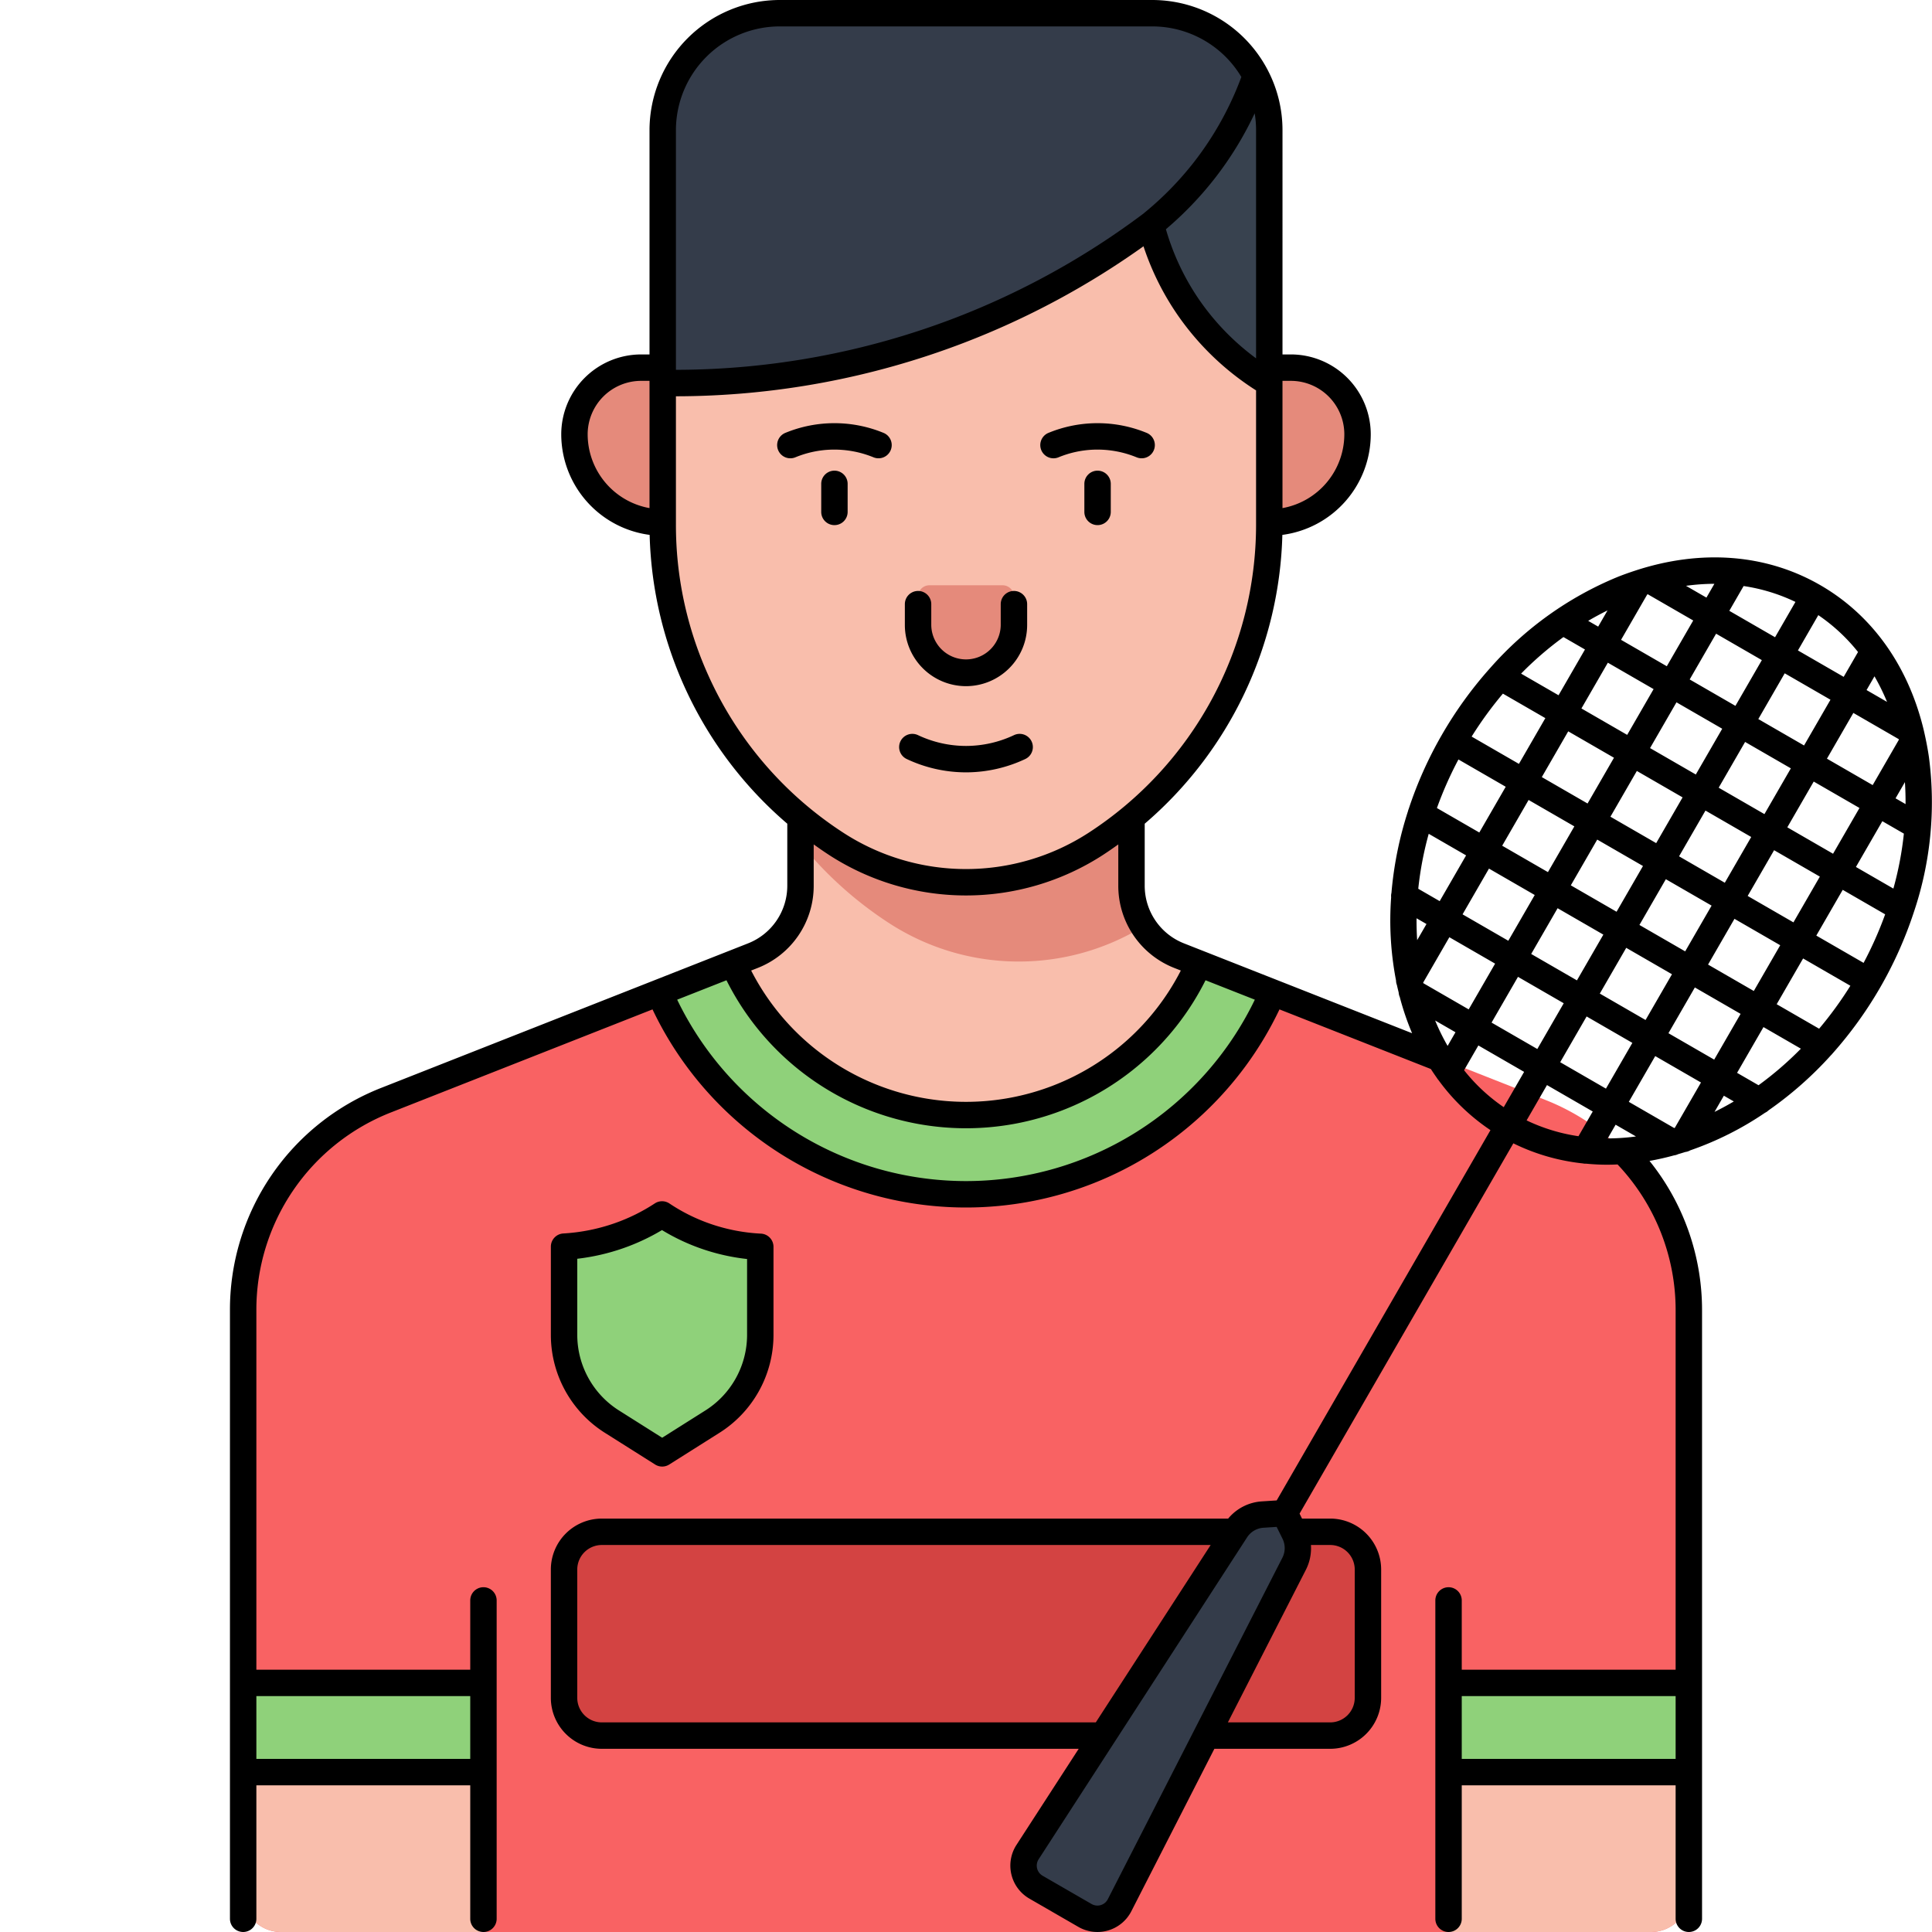 <svg xmlns="http://www.w3.org/2000/svg" data-name="Layer 1" viewBox="0 0 512 512"><path fill="#343c4a" d="M206.628,3.499h98.745a31,31,0,0,1,31,31V101.499a0,0,0,0,1,0,0H175.628a0,0,0,0,1,0,0V34.499a31,31,0,0,1,31-31Z"/><path fill="#38424f" d="M319.307,44.938A87.812,87.812,0,0,1,305,59.499c-5.875,15.577-2.404,32.088,7.856,42h23.517v-67a30.855,30.855,0,0,0-3.553-14.408A88.17,88.17,0,0,1,319.307,44.938Z"/><path fill="#f96263" d="M447.56,501.999V347.32a60,60,0,0,0-38.01-55.825l-97.018-38.216a20,20,0,0,1-12.67-18.608V215.763H212.139v18.907a20,20,0,0,1-12.67,18.608l-97.018,38.216a60,60,0,0,0-38.01,55.825V501.999a10,10,0,0,0,10,10H437.56A10,10,0,0,0,447.56,501.999Z"/><path fill="#f9beac" d="M317.721,255.323l-5.19-2.044a20,20,0,0,1-12.67-18.608V215.763H212.139v18.907a20,20,0,0,1-12.67,18.608l-5.19,2.044,12.721,42,58.808,5.011,46.713-21.14Z"/><path fill="#e58a7b" d="M303.044,245.472a19.962,19.962,0,0,1-3.183-10.802V215.763H212.139v7.74A100.875,100.875,0,0,0,235.707,244.696,63.122,63.122,0,0,0,303.044,245.472Z"/><path fill="#f9beac" d="M327.573 180.203A100.878 100.878 0 0 1 290.293 223.695l-0.0 0a63.128 63.128 0 0 1-68.585 0 100.88 100.88 0 0 1-37.281-43.493l-0-0a100.879 100.879 0 0 1-8.799-41.205V101.499a211.645 211.645 0 0 0 78.513-13.9A210.466 210.466 0 0 0 305 59.499a68.355 68.355 0 0 0 31.372 42v37.499A100.88 100.88 0 0 1 327.573 180.203zM437.56 511.999H383.88V459.984h63.68V501.999A10 10 0 0 1 437.56 511.999z"/><rect width="63.68" height="23.647" x="383.88" y="445.984" fill="#8fd17a"/><path fill="#f9beac" d="M128.12,511.999H74.44a10,10,0,0,1-10-10V459.984H128.12Z"/><rect width="63.68" height="23.647" x="64.44" y="445.984" fill="#8fd17a"/><path fill="#e58a7b" d="M268.704,158.104v7.533a12.701,12.701,0,0,1-12.701,12.701h-.006a12.701,12.701,0,0,1-12.701-12.701v-7.533a3,3,0,0,1,3-3h19.409A3,3,0,0,1,268.704,158.104Z"/><path fill="#e58a7b" d="M152.238,97.429h0A23.39,23.39,0,0,1,175.628,120.819v0a17.66,17.66,0,0,1-17.66,17.66h-5.73a0,0,0,0,1,0,0V97.429A0,0,0,0,1,152.238,97.429Z" transform="rotate(180 163.933 117.954)"/><path fill="#8fd17a" d="M256,316.499a88.629,88.629,0,0,0,81.268-53.477L317.721,255.323a67.498,67.498,0,0,1-123.442,0l-19.547,7.7A88.629,88.629,0,0,0,256,316.499Z"/><rect width="213.03" height="54.012" x="149.485" y="405.939" fill="#d34342" rx="10"/><path fill="#e58a7b" d="M336.372,138.479h0V97.429h5.73a17.66,17.66,0,0,1,17.66,17.66v0A23.39,23.39,0,0,1,336.372,138.479Z"/><path fill="#343c4a" d="M343.023,406.24l-2.592-5.242-5.835.376a9.074,9.074,0,0,0-7.032,4.123l-55.251,85.324a6.599,6.599,0,0,0,2.24,9.302l12.974,7.491a6.599,6.599,0,0,0,9.175-2.711l46.267-90.511A9.074,9.074,0,0,0,343.023,406.24Z"/><path fill="#8fd17a" d="M162.454,376.924a27.211,27.211,0,0,1-12.969-22.994V330.378a53.302,53.302,0,0,0,14.581-2.914,52.343,52.343,0,0,0,11.39-5.622,50.758,50.758,0,0,0,11.643,5.79,51.754,51.754,0,0,0,14.387,2.789v23.511a27.211,27.211,0,0,1-12.969,22.994l-13.031,8.229Z"/><path d="M511.181,200.612c-.23-1.613-.524-3.19-.845-4.75-.015-.067-.025-.135-.044-.202-.207-.991-.424-1.976-.667-2.944l-.01-.038c-4.183-16.592-13.651-29.774-27.202-37.599-14.355-8.287-31.625-9.592-49.094-3.85-.053.014-.104.034-.157.05-1.521.504-3.043,1.042-4.565,1.652a91.18,91.18,0,0,0-33.63,24.038c-.027.03-.055.059-.081.089a105.961,105.961,0,0,0-12.748,17.63l-.006.008-.005.011a104.997,104.997,0,0,0-8.801,19.649,3.458,3.458,0,0,0-.196.615,96.836,96.836,0,0,0-4.382,21.658,3.472,3.472,0,0,0-.079,1.163,83.766,83.766,0,0,0,1.295,22.054,3.494,3.494,0,0,0,.236,1.219c.141.659.305,1.308.463,1.959a3.51,3.51,0,0,0,.293,1.209,69.617,69.617,0,0,0,3.262,9.582l-60.404-23.794a16.41,16.41,0,0,1-10.453-15.354V218.292a104.334,104.334,0,0,0,36.477-76.542,26.925,26.925,0,0,0,23.426-26.66,21.184,21.184,0,0,0-21.16-21.16h-2.23V34.5a34.274,34.274,0,0,0-3.851-15.809,3.459,3.459,0,0,0-.16-.312A34.527,34.527,0,0,0,305.373,0H206.627a34.539,34.539,0,0,0-34.5,34.5V93.93h-2.23a21.184,21.184,0,0,0-21.16,21.16,26.924,26.924,0,0,0,23.425,26.659,104.335,104.335,0,0,0,36.477,76.542v16.378a16.41,16.41,0,0,1-10.453,15.354L101.168,288.243a63.138,63.138,0,0,0-40.228,59.077V508.5a3.5,3.5,0,1,0,7,0V473.132h56.68V508.5a3.5,3.5,0,0,0,7,0V424.13a3.5,3.5,0,0,0-7,0v18.355H67.94V347.32a56.176,56.176,0,0,1,35.793-52.563L172.923,267.5a91.981,91.981,0,0,0,166.154-0l40.116,15.802q.773,1.201,1.599,2.36a3.47,3.47,0,0,0,.408.557,54.759,54.759,0,0,0,13.789,13.279l-56.653,98.13-3.965.256a12.635,12.635,0,0,0-8.895,4.557H159.48a13.515,13.515,0,0,0-13.5,13.5V449.95a13.515,13.515,0,0,0,13.5,13.5H285.867l-16.493,25.469a10.099,10.099,0,0,0,3.428,14.235l12.974,7.491a10.099,10.099,0,0,0,14.042-4.149l22.004-43.046H352.52a13.515,13.515,0,0,0,13.5-13.5V415.94a13.515,13.515,0,0,0-13.5-13.5h-7.472l-.649-1.313,56.653-98.13a54.787,54.787,0,0,0,18.421,5.32,3.494,3.494,0,0,0,.691.077c.047,0,.094-.007.141-.009,1.849.174,3.709.277,5.582.277.926,0,1.854-.028,2.784-.07a56.15,56.15,0,0,1,15.389,38.73v95.165H387.38v-18.355a3.5,3.5,0,0,0-7,0V508.5a3.5,3.5,0,0,0,7,0V473.132h56.68V508.5a3.5,3.5,0,0,0,7,0V347.32a63.057,63.057,0,0,0-13.923-39.667q3.249-.574,6.492-1.465a3.496,3.496,0,0,0,1.09-.32c.633-.185,1.265-.375,1.896-.577a3.525,3.525,0,0,0,1.317-.438,83.806,83.806,0,0,0,19.808-9.95,3.481,3.481,0,0,0,.942-.65,96.857,96.857,0,0,0,16.551-14.614,3.462,3.462,0,0,0,.381-.417,106.217,106.217,0,0,0,21.539-37.384l.012-.037A91.195,91.195,0,0,0,511.181,200.612ZM339.872,101.505l0-.005v-.57h2.23a14.176,14.176,0,0,1,14.16,14.16,19.909,19.909,0,0,1-16.39,19.562ZM172.127,134.652a19.909,19.909,0,0,1-16.39-19.562,14.176,14.176,0,0,1,14.16-14.16h2.23Zm-47.507,314.832v16.647H67.94V449.484ZM332.504,30.034A27.549,27.549,0,0,1,332.873,34.5V94.965A65.459,65.459,0,0,1,318.209,80.023a64.686,64.686,0,0,1-9.231-19.276A91.387,91.387,0,0,0,322.073,47.084,91.135,91.135,0,0,0,332.504,30.034ZM179.127,97.435l0-.005-0-.005V34.5a27.531,27.531,0,0,1,27.5-27.5h98.745a27.51,27.51,0,0,1,23.598,13.398,84.461,84.461,0,0,1-12.428,22.395A84.473,84.473,0,0,1,302.844,56.741a206.971,206.971,0,0,1-49.956,27.59,207.073,207.073,0,0,1-73.761,13.674Zm8.494,81.339a96.757,96.757,0,0,1-8.494-39.775v-33.98a213.883,213.883,0,0,0,76.265-14.15,213.793,213.793,0,0,0,47.646-25.6,71.587,71.587,0,0,0,9.445,18.781,72.637,72.637,0,0,0,20.388,19.407v35.542a97.382,97.382,0,0,1-44.481,81.76,59.714,59.714,0,0,1-64.782,0A97.155,97.155,0,0,1,187.622,178.774Zm13.131,77.762a23.371,23.371,0,0,0,14.887-21.866V223.777c1.366.98,2.748,1.94,4.166,2.858a66.724,66.724,0,0,0,72.388-0c1.417-.917,2.8-1.877,4.166-2.857v10.893a23.371,23.371,0,0,0,14.887,21.866l1.688.665a63.975,63.975,0,0,1-113.869 0ZM256,313a85.019,85.019,0,0,1-76.541-48.075l13.064-5.146a70.978,70.978,0,0,0,126.955,0l13.064,5.146A85.019,85.019,0,0,1,256,313ZM159.48,456.45a6.508,6.508,0,0,1-6.5-6.5V415.94a6.508,6.508,0,0,1,6.5-6.5H320.841L290.4,456.45Zm134.106,46.859a3.099,3.099,0,0,1-4.31,1.273l-12.974-7.491a3.099,3.099,0,0,1-1.052-4.368L330.173,407.908l.019-.029.309-.477a5.6,5.6,0,0,1,4.32-2.533l3.507-.226,1.557,3.15a5.597,5.597,0,0,1-.033,5.007Zm52.499-87.324a12.58,12.58,0,0,0,1.326-6.546H352.52a6.508,6.508,0,0,1,6.5,6.5V449.95a6.508,6.508,0,0,1-6.5,6.5H325.401Zm97.975,50.146H387.38V449.484h56.68Zm52.698-286.898a56.203,56.203,0,0,1,3.326,6.774l-5.428-3.134Zm6.419,16.643c.013.057.025.116.038.173l-6.934,12.01-12.124-7,7-12.124Zm-28.583,7.746-7.002,12.127-12.124-7L462.47,196.622Zm-8.624-13.062,7-12.124,12.124,7-7,12.124ZM464.092,221.812l-7,12.124-12.124-7,7-12.125Zm-14.686-16.562-12.124-7,7.002-12.128,12.124,7Zm-3.5,6.062-7,12.124-12.124-7,7-12.125ZM435.406,229.499l-7,12.124-12.124-7,7-12.125ZM420.719,212.936l-12.124-7,7-12.125,12.124,7Zm-3.5,6.062-7,12.124-12.124-7,7-12.125Zm-10.5,18.187-7,12.124-12.124-7,7-12.124Zm-4.438,21.687,12.124,7-7,12.124-12.124-7Zm3.5-6.062,7-12.125,12.124,7-7,12.124Zm25.186-1.625,12.124,7-7,12.124-12.124-7Zm3.5-6.062,7-12.125,12.124,7-7,12.124Zm25.186-1.625,12.124,7-7,12.124-12.124-7Zm3.5-6.062L470.155,225.312l12.124,7L475.279,244.436ZM473.655,219.25l7.002-12.128,12.124,7L485.779,226.25Zm8.217-56.233a47.915,47.915,0,0,1,10.524,9.772l-3.802,6.585-12.124-7Zm-19.798-7.709A47.917,47.917,0,0,1,475.812,159.513l-5.404,9.361-12.124-7Zm4.833,19.629-7,12.124-12.124-7,7-12.124Zm-12.574-20.222-2.113,3.659-5.413-3.125A56.397,56.397,0,0,1,454.334,154.714Zm-17.797,2.826c.051-.016.103-.035.154-.05L448.721,164.436l-7,12.124-12.124-7Zm1.684,25.082-7.002,12.127-12.124-7,7.002-12.127ZM426.013,161.767l-2.479,4.293-2.649-1.529Q423.41,163.046,426.013,161.767Zm-11.683,7.062,5.704,3.293-7.002,12.127-9.926-5.731A88.681,88.681,0,0,1,414.331,168.829Zm-16.044,14.99,11.246,6.493-7,12.124-12.531-7.235A98.959,98.959,0,0,1,398.286,183.819Zm-11.782,17.446,12.529,7.234-7,12.124-11.233-6.485A98.345,98.345,0,0,1,386.504,201.265Zm-7.877,19.701,9.906,5.719-7,12.124-5.679-3.279A89.475,89.475,0,0,1,378.626,220.966Zm-3.225,22.387,2.631,1.519L375.564,249.147Q375.378,246.282,375.402,243.353Zm8.23,33.821a56.665,56.665,0,0,1-3.303-6.728l5.391,3.112Zm-6.432-16.617c-.014-.059-.024-.12-.037-.178l6.932-12.007,12.124,7-7,12.124Zm21.305,32.856a47.812,47.812,0,0,1-10.512-9.792l3.789-6.563,12.124,7Zm19.806,7.694a47.826,47.826,0,0,1-13.746-4.191l5.403-9.358,12.124,7Zm7.281-12.612-12.124-7,7-12.125,12.124,7Zm.463,13.198,2.099-3.635,5.393,3.114A56.67,56.67,0,0,1,426.056,301.693Zm17.788-2.81c-.057.018-.114.034-.17.051l-12.019-6.938,7-12.125,12.124,7Zm-1.689-25.074,7-12.125,12.124,7-7,12.124Zm12.209,20.854,2.477-4.291,2.638,1.523Q456.948,293.388,454.364,294.663Zm11.668-7.068-5.691-3.285,7-12.125,9.915,5.725A89.474,89.474,0,0,1,466.032,287.595Zm16.055-14.979-11.246-6.493,7-12.124,12.53,7.234A98.469,98.469,0,0,1,482.088,272.616Zm11.785-17.445-12.531-7.234,7-12.125,11.246,6.493A98.936,98.936,0,0,1,493.872,255.171Zm7.895-19.69-9.926-5.73,7.002-12.127,5.704,3.293A88.665,88.665,0,0,1,501.767,235.48Zm.576-23.92,2.479-4.293q.192,2.895.17,5.823ZM160.585,379.885l13.031,8.229a3.5,3.5,0,0,0,3.737,0l13.031-8.229a30.694,30.694,0,0,0,14.6-25.954V330.421a3.5,3.5,0,0,0-3.325-3.496,48.302,48.302,0,0,1-13.416-2.601,47.31,47.31,0,0,1-10.84-5.391,3.502,3.502,0,0,0-3.868-.019,48.906,48.906,0,0,1-10.629,5.246,49.886,49.886,0,0,1-13.625,2.723,3.5,3.5,0,0,0-3.297,3.494v23.553A30.691,30.691,0,0,0,160.585,379.885Zm-7.601-46.299a56.758,56.758,0,0,0,12.239-2.818,56.024,56.024,0,0,0,10.212-4.783,54.415,54.415,0,0,0,10.515,4.955,55.174,55.174,0,0,0,12.033,2.711v20.281a23.73,23.73,0,0,1-11.337,20.035l-11.163,7.048-11.162-7.049a23.728,23.728,0,0,1-11.338-20.034ZM256,181.84a16.221,16.221,0,0,0,16.205-16.201v-5.53a3.5,3.5,0,0,0-7,0v5.53a9.205,9.205,0,0,1-18.409,0v-5.53a3.5,3.5,0,0,0-7,0v5.53A16.221,16.221,0,0,0,256,181.84ZM224.634,128.23a3.5,3.5,0,0,0-7,0v7.433a3.5,3.5,0,0,0,7,0Zm6.853-7.037a3.5,3.5,0,0,0,2.655-6.477,34.205,34.205,0,0,0-26.018 0,3.5,3.5,0,0,0,2.658,6.476,27.139,27.139,0,0,1,9.661-2.037A27.481,27.481,0,0,1,231.487,121.193Zm8.794,79.952a36.94,36.94,0,0,0,15.72,3.537h.11a36.955,36.955,0,0,0,15.606-3.537,3.5,3.5,0,0,0-2.997-6.326,29.907,29.907,0,0,1-12.631,2.863H256.001a29.89,29.89,0,0,1-12.722-2.863,3.5,3.5,0,0,0-2.998,6.326Zm50.585-76.416a3.5,3.5,0,0,0-3.5,3.5v7.433a3.5,3.5,0,0,0,7,0V128.23A3.5,3.5,0,0,0,290.866,124.73Zm-11.679-3.274a3.488,3.488,0,0,0,1.328-.263,27.146,27.146,0,0,1,9.662-2.037,27.441,27.441,0,0,1,11.042,2.038,3.5,3.5,0,1,0,2.655-6.477,34.205,34.205,0,0,0-26.018 0,3.501,3.501,0,0,0,1.331,6.739Z"/></svg>